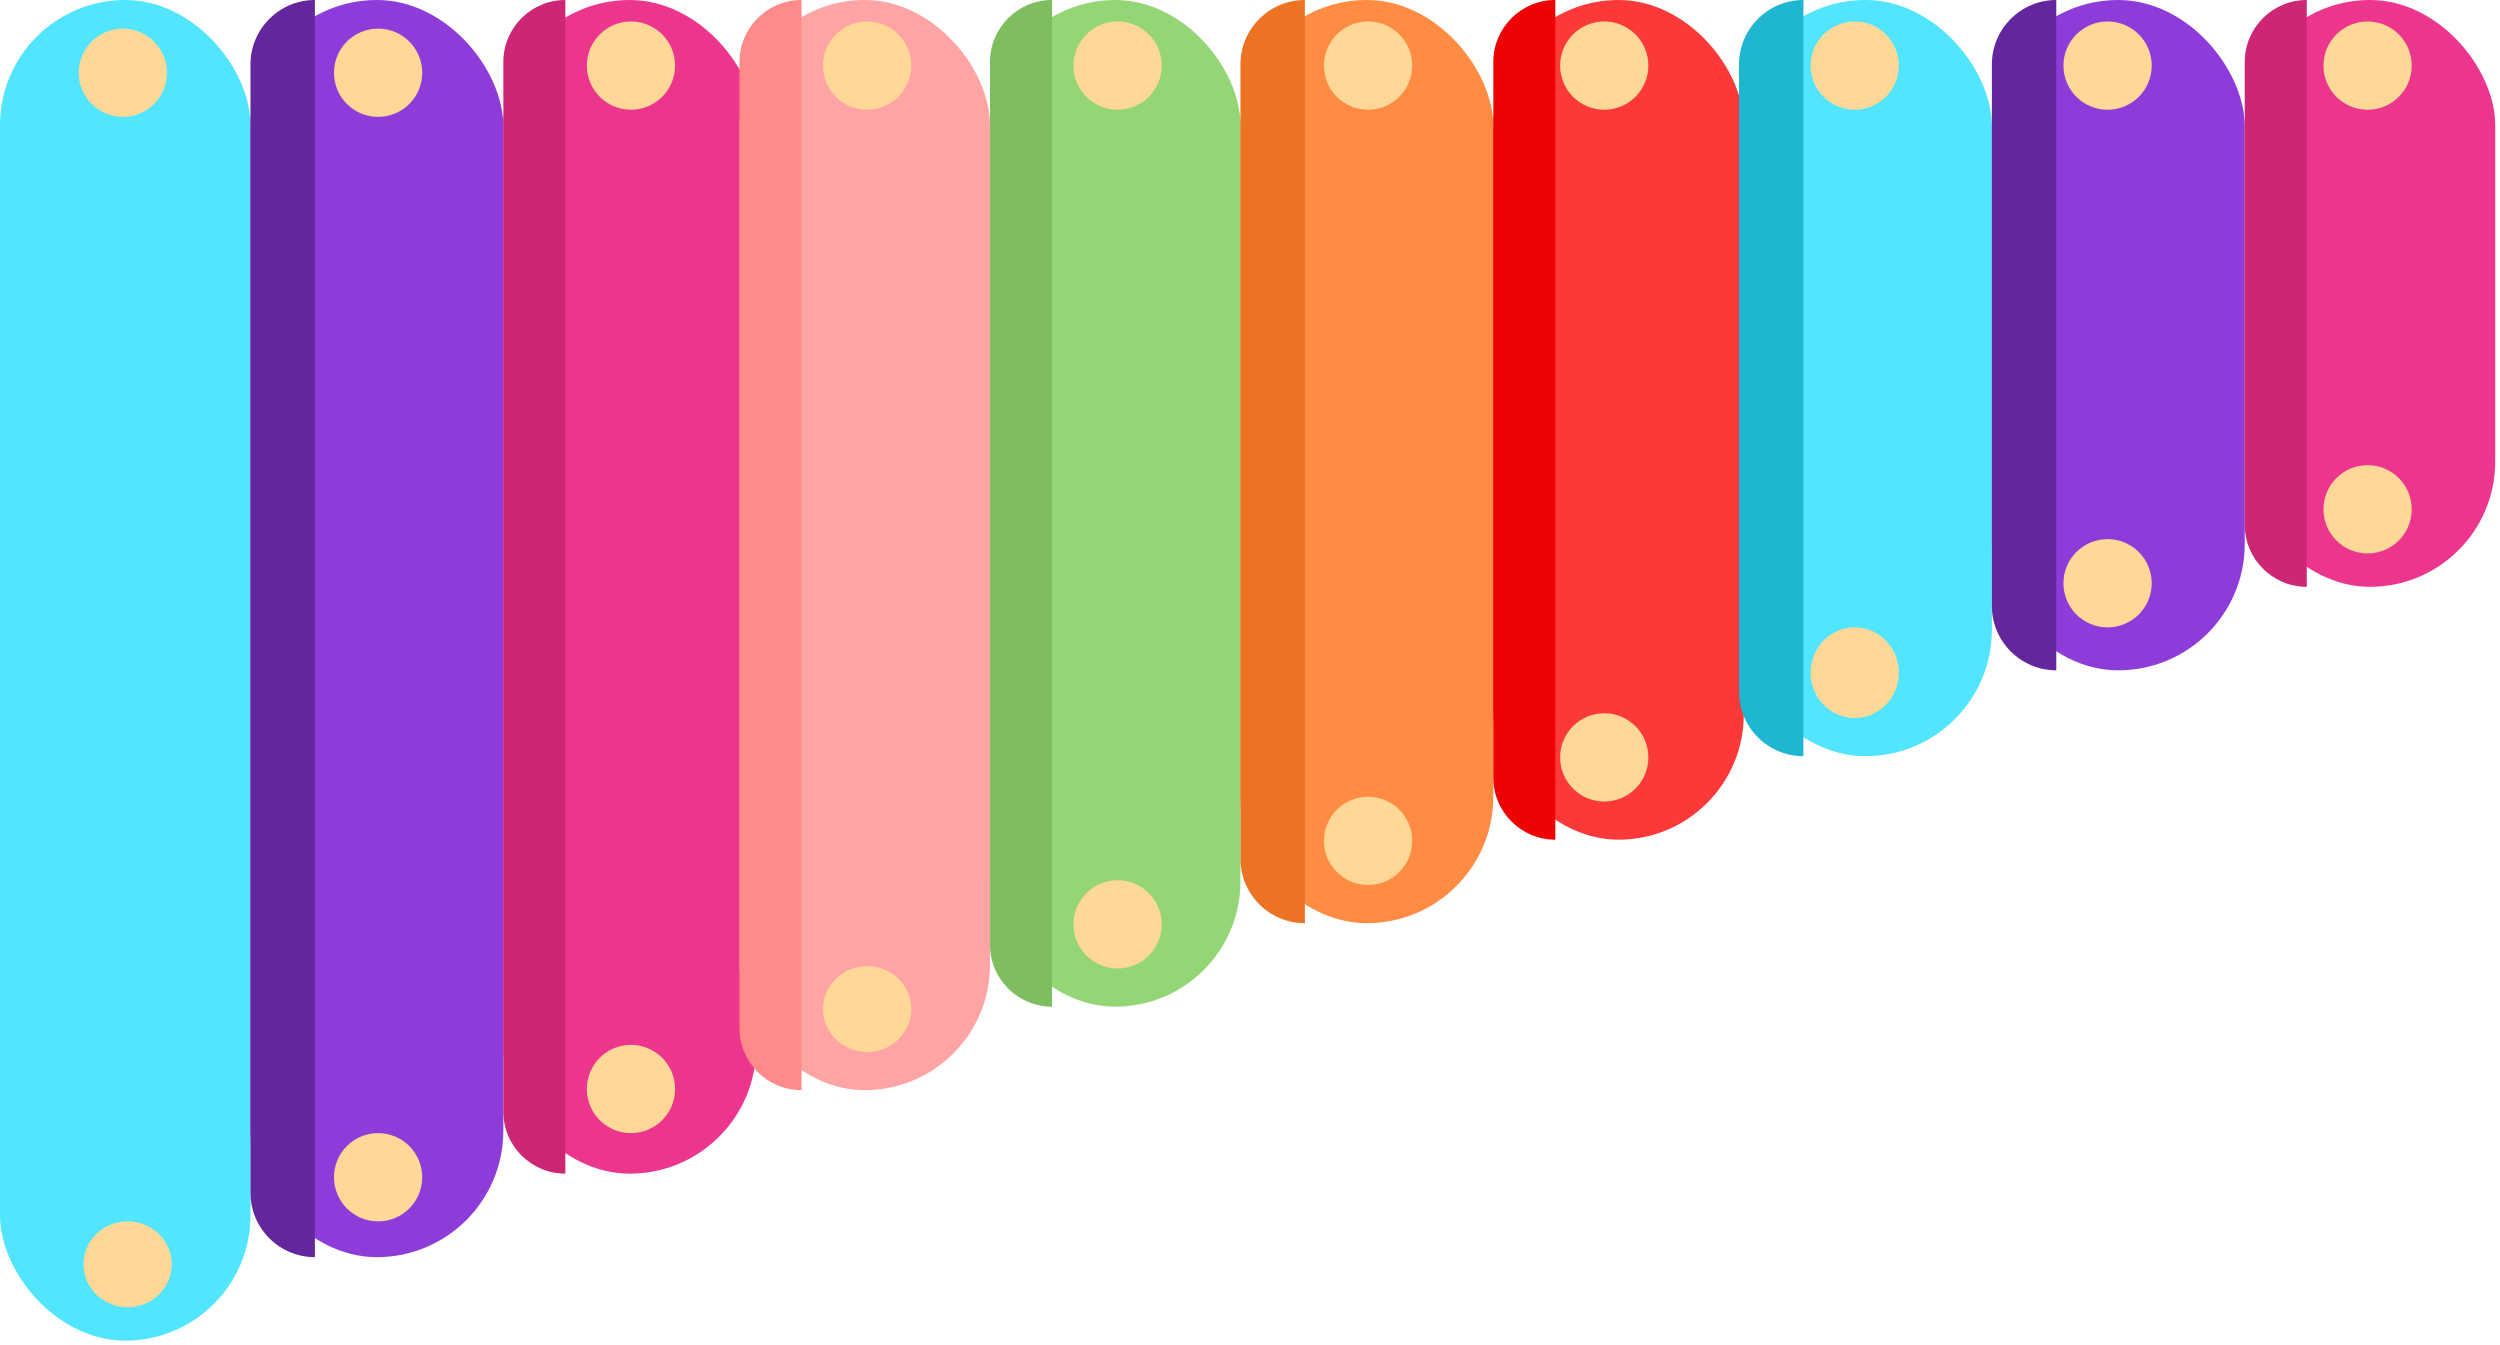 <svg width="223" height="120" viewBox="0 0 223 120" fill="none" xmlns="http://www.w3.org/2000/svg">
<rect width="22.343" height="119.586" rx="11.171" fill="#51E5FF"/>
<path d="M14.895 6.49C14.895 8.664 13.133 10.426 10.959 10.426C8.784 10.426 7.022 8.664 7.022 6.49C7.022 4.316 8.784 2.553 10.959 2.553C13.133 2.553 14.895 4.316 14.895 6.49Z" fill="#FFD796"/>
<path d="M15.321 112.776C15.321 114.892 13.558 116.607 11.384 116.607C9.21 116.607 7.448 114.892 7.448 112.776C7.448 110.661 9.21 108.946 11.384 108.946C13.558 108.946 15.321 110.661 15.321 112.776Z" fill="#FFD796"/>
<rect x="22.343" width="22.555" height="112.138" rx="11.278" fill="#8D3CD9"/>
<path d="M22.343 5.745C22.343 2.572 24.915 0 28.088 0V112.138C24.915 112.138 22.343 109.566 22.343 106.393V5.745Z" fill="#63269C"/>
<rect x="44.898" width="22.555" height="104.691" rx="11.278" fill="#EC368D"/>
<rect x="65.963" width="22.343" height="97.243" rx="11.171" fill="#FFA4A4"/>
<rect x="88.306" width="22.343" height="89.796" rx="11.171" fill="#94D675"/>
<rect x="110.648" width="22.555" height="82.348" rx="11.278" fill="#FF8C42"/>
<rect x="133.204" width="22.343" height="74.9" rx="11.171" fill="#FB3939"/>
<rect x="155.121" width="22.555" height="67.453" rx="11.278" fill="#51E5FF"/>
<rect x="177.676" width="22.555" height="59.793" rx="11.278" fill="#8D3CD9"/>
<path d="M44.898 5.532C44.898 2.477 47.375 0 50.43 0V104.691C47.375 104.691 44.898 102.214 44.898 99.158V5.532Z" fill="#CC2675"/>
<path d="M65.963 5.532C65.963 2.477 68.44 0 71.496 0V97.243C68.44 97.243 65.963 94.766 65.963 91.711V5.532Z" fill="#FF8A8A"/>
<path d="M88.306 5.532C88.306 2.477 90.783 0 93.839 0V89.796C90.783 89.796 88.306 87.319 88.306 84.263V5.532Z" fill="#7EBE5F"/>
<path d="M110.648 5.745C110.648 2.572 113.221 0 116.394 0V82.348C113.221 82.348 110.648 79.776 110.648 76.603V5.745Z" fill="#EC7224"/>
<path d="M133.204 5.532C133.204 2.477 135.681 0 138.736 0V74.9C135.681 74.9 133.204 72.424 133.204 69.368V5.532Z" fill="#ED0303"/>
<path d="M155.121 5.745C155.121 2.572 157.693 0 160.866 0V67.453C157.693 67.453 155.121 64.881 155.121 61.708V5.745Z" fill="#1EB6D1"/>
<path d="M177.676 5.745C177.676 2.572 180.248 0 183.421 0V59.793C180.248 59.793 177.676 57.221 177.676 54.047V5.745Z" fill="#63269C"/>
<rect x="200.231" width="22.343" height="52.345" rx="11.171" fill="#EC368D"/>
<path d="M200.231 5.532C200.231 2.477 202.708 0 205.764 0V52.345C202.708 52.345 200.231 49.868 200.231 46.813V5.532Z" fill="#CC2675"/>
<path d="M60.218 5.852C60.218 8.026 58.456 9.788 56.282 9.788C54.108 9.788 52.345 8.026 52.345 5.852C52.345 3.677 54.108 1.915 56.282 1.915C58.456 1.915 60.218 3.677 60.218 5.852Z" fill="#FFD796"/>
<path d="M81.284 5.852C81.284 8.026 79.522 9.788 77.348 9.788C75.174 9.788 73.411 8.026 73.411 5.852C73.411 3.677 75.174 1.915 77.348 1.915C79.522 1.915 81.284 3.677 81.284 5.852Z" fill="#FFD796"/>
<path d="M103.626 5.852C103.626 8.026 101.864 9.788 99.69 9.788C97.516 9.788 95.753 8.026 95.753 5.852C95.753 3.677 97.516 1.915 99.69 1.915C101.864 1.915 103.626 3.677 103.626 5.852Z" fill="#FFD796"/>
<path d="M125.969 5.852C125.969 8.026 124.207 9.788 122.032 9.788C119.858 9.788 118.096 8.026 118.096 5.852C118.096 3.677 119.858 1.915 122.032 1.915C124.207 1.915 125.969 3.677 125.969 5.852Z" fill="#FFD796"/>
<path d="M147.035 5.852C147.035 8.026 145.272 9.788 143.098 9.788C140.924 9.788 139.162 8.026 139.162 5.852C139.162 3.677 140.924 1.915 143.098 1.915C145.272 1.915 147.035 3.677 147.035 5.852Z" fill="#FFD796"/>
<path d="M169.377 5.852C169.377 8.026 167.615 9.788 165.441 9.788C163.267 9.788 161.504 8.026 161.504 5.852C161.504 3.677 163.267 1.915 165.441 1.915C167.615 1.915 169.377 3.677 169.377 5.852Z" fill="#FFD796"/>
<path d="M191.933 5.852C191.933 8.026 190.17 9.788 187.996 9.788C185.822 9.788 184.06 8.026 184.06 5.852C184.06 3.677 185.822 1.915 187.996 1.915C190.17 1.915 191.933 3.677 191.933 5.852Z" fill="#FFD796"/>
<path d="M215.126 5.852C215.126 8.026 213.364 9.788 211.19 9.788C209.016 9.788 207.253 8.026 207.253 5.852C207.253 3.677 209.016 1.915 211.19 1.915C213.364 1.915 215.126 3.677 215.126 5.852Z" fill="#FFD796"/>
<path d="M37.663 6.49C37.663 8.664 35.901 10.426 33.727 10.426C31.552 10.426 29.79 8.664 29.79 6.49C29.79 4.316 31.552 2.553 33.727 2.553C35.901 2.553 37.663 4.316 37.663 6.49Z" fill="#FFD796"/>
<path d="M37.663 105.01C37.663 107.184 35.901 108.946 33.727 108.946C31.552 108.946 29.79 107.184 29.79 105.01C29.79 102.836 31.552 101.073 33.727 101.073C35.901 101.073 37.663 102.836 37.663 105.01Z" fill="#FFD796"/>
<path d="M60.218 97.137C60.218 99.311 58.456 101.073 56.282 101.073C54.108 101.073 52.345 99.311 52.345 97.137C52.345 94.963 54.108 93.2 56.282 93.2C58.456 93.2 60.218 94.963 60.218 97.137Z" fill="#FFD796"/>
<path d="M81.284 90.008C81.284 92.124 79.522 93.838 77.348 93.838C75.174 93.838 73.411 92.124 73.411 90.008C73.411 87.893 75.174 86.178 77.348 86.178C79.522 86.178 81.284 87.893 81.284 90.008Z" fill="#FFD796"/>
<path d="M103.626 82.455C103.626 84.629 101.864 86.391 99.69 86.391C97.516 86.391 95.753 84.629 95.753 82.455C95.753 80.281 97.516 78.518 99.69 78.518C101.864 78.518 103.626 80.281 103.626 82.455Z" fill="#FFD796"/>
<path d="M125.969 75.007C125.969 77.181 124.207 78.943 122.032 78.943C119.858 78.943 118.096 77.181 118.096 75.007C118.096 72.833 119.858 71.07 122.032 71.07C124.207 71.07 125.969 72.833 125.969 75.007Z" fill="#FFD796"/>
<path d="M147.035 67.56C147.035 69.734 145.272 71.496 143.098 71.496C140.924 71.496 139.162 69.734 139.162 67.56C139.162 65.385 140.924 63.623 143.098 63.623C145.272 63.623 147.035 65.385 147.035 67.56Z" fill="#FFD796"/>
<path d="M169.377 60.005C169.377 62.238 167.615 64.048 165.441 64.048C163.267 64.048 161.504 62.238 161.504 60.005C161.504 57.773 163.267 55.962 165.441 55.962C167.615 55.962 169.377 57.773 169.377 60.005Z" fill="#FFD796"/>
<path d="M191.933 52.026C191.933 54.2 190.17 55.962 187.996 55.962C185.822 55.962 184.06 54.2 184.06 52.026C184.06 49.852 185.822 48.089 187.996 48.089C190.17 48.089 191.933 49.852 191.933 52.026Z" fill="#FFD796"/>
<path d="M215.126 45.43C215.126 47.604 213.364 49.366 211.19 49.366C209.016 49.366 207.253 47.604 207.253 45.43C207.253 43.256 209.016 41.493 211.19 41.493C213.364 41.493 215.126 43.256 215.126 45.43Z" fill="#FFD796"/>
</svg>
